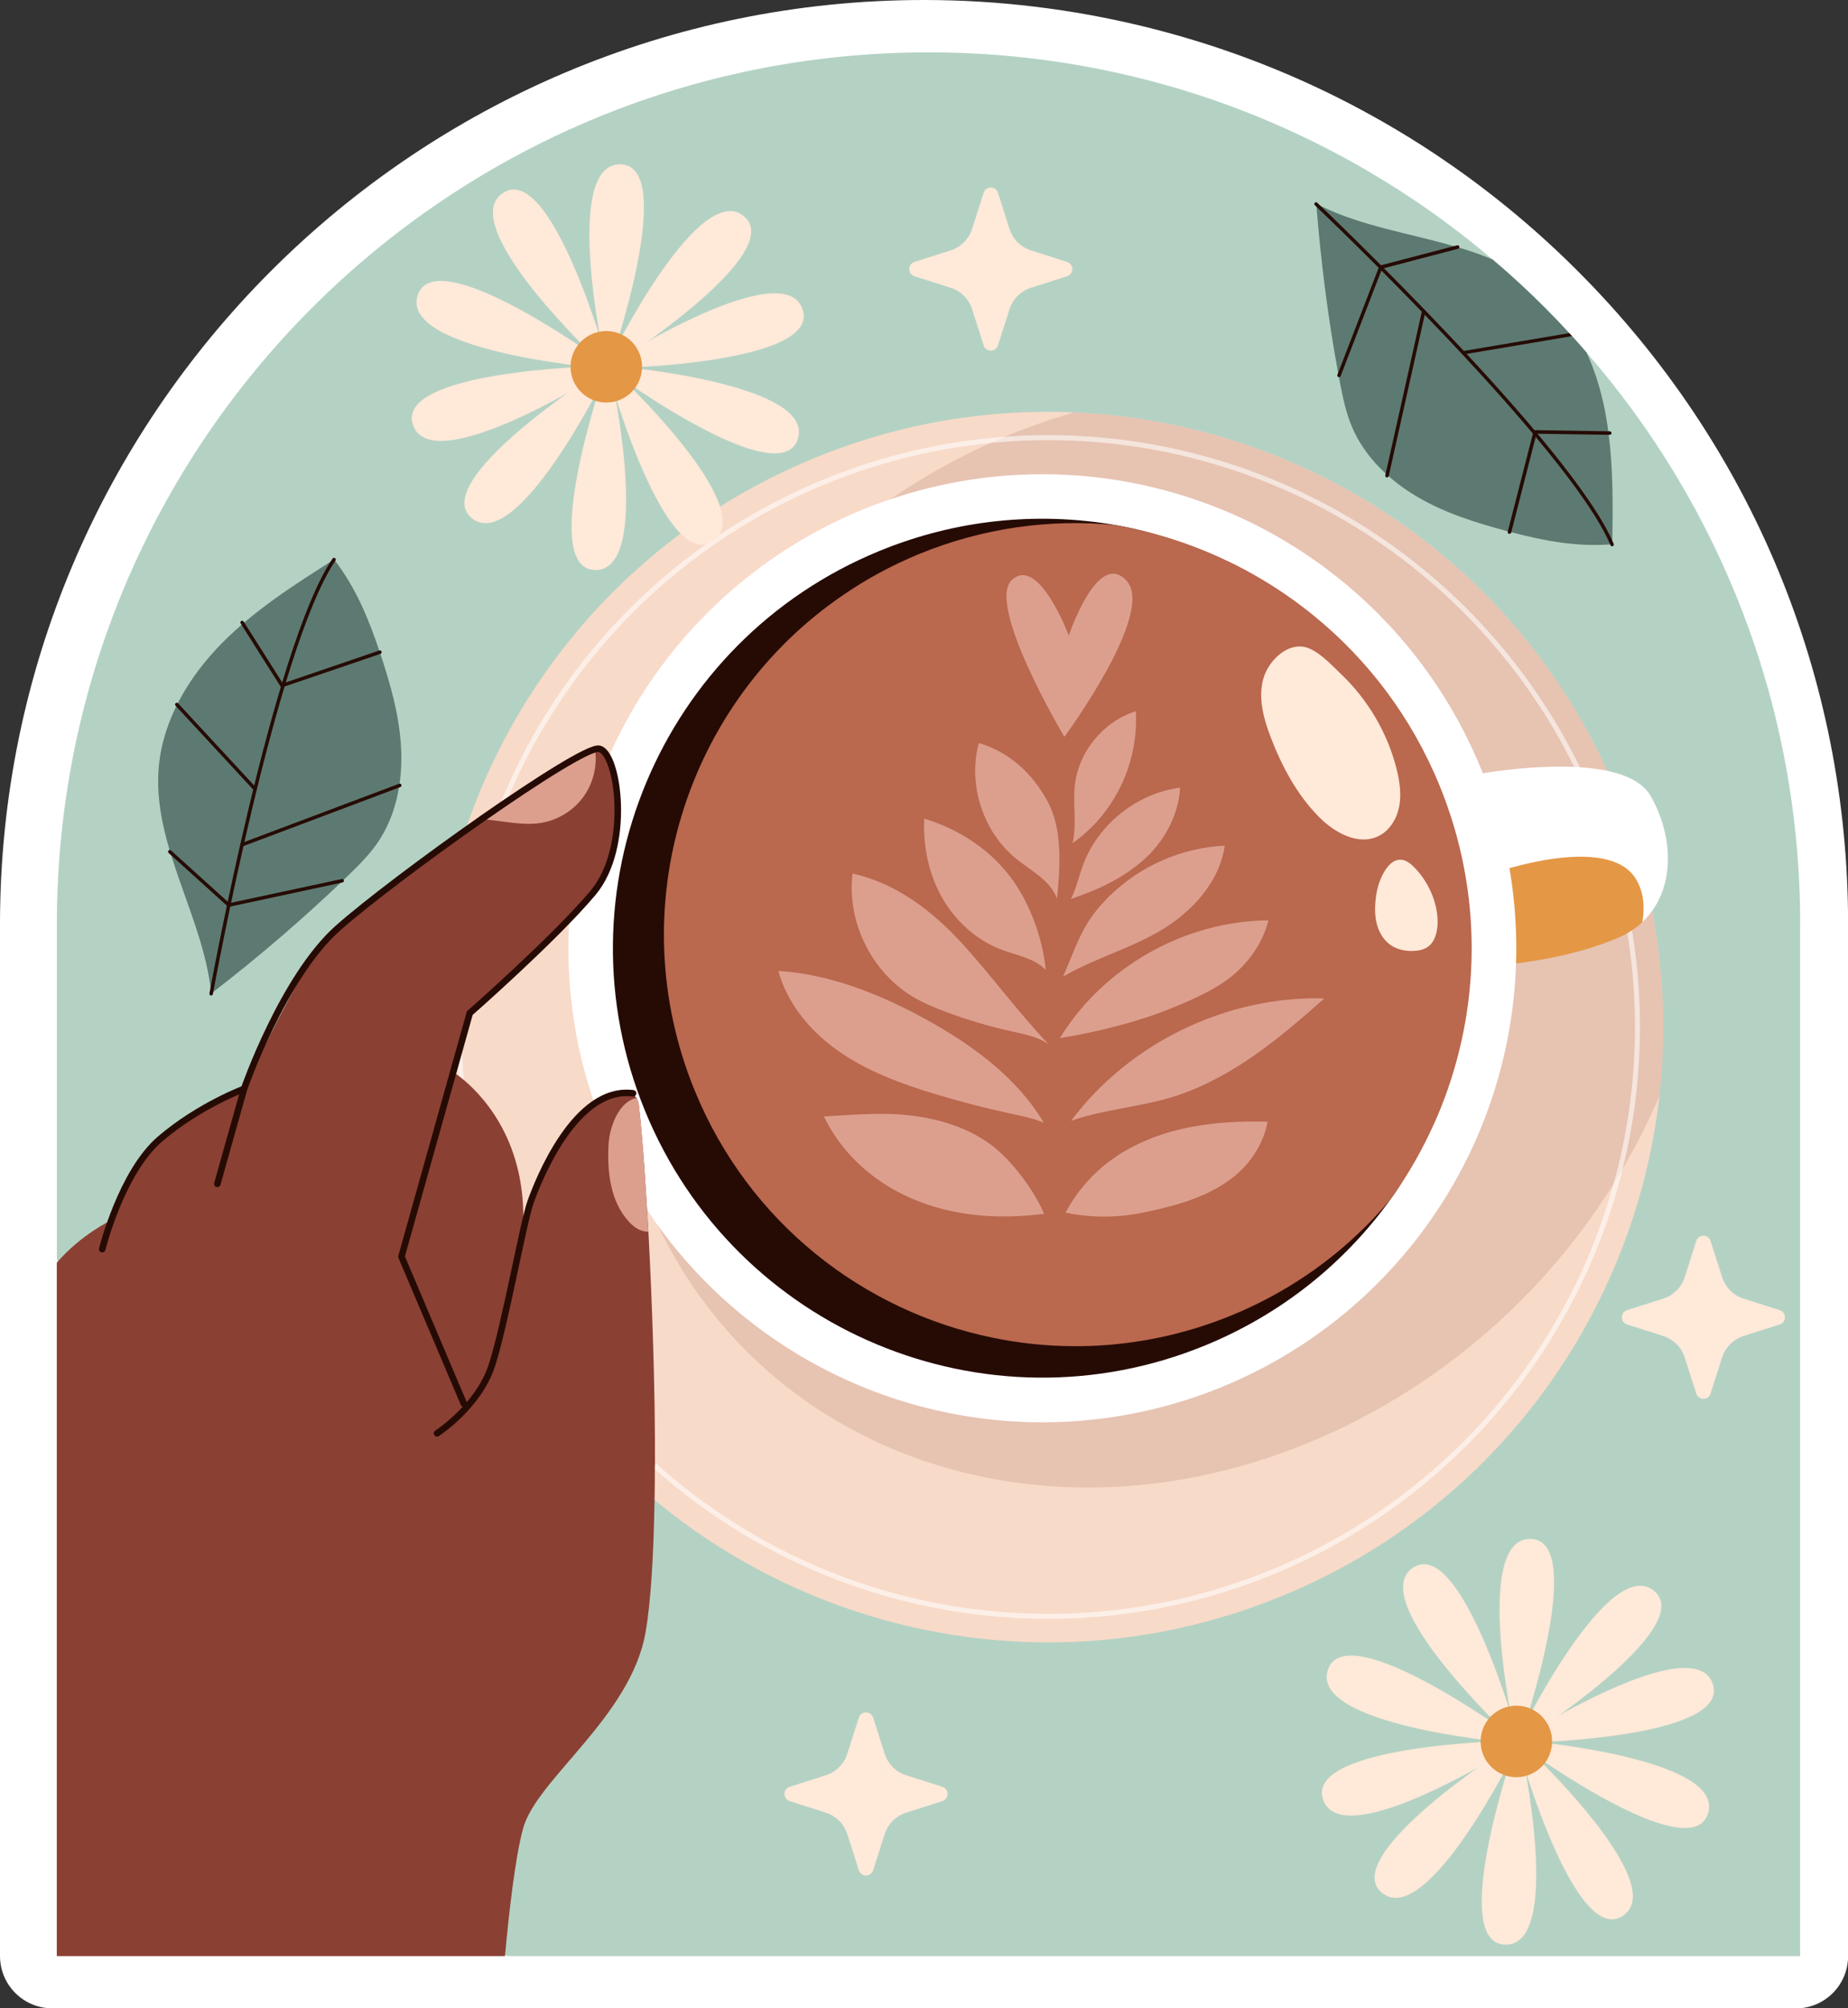 <?xml version="1.0" encoding="UTF-8"?>
<svg id="Layer_2" data-name="Layer 2" xmlns="http://www.w3.org/2000/svg" viewBox="0 0 203.73 221.37">
  <rect x="0" y="0" width="203.73" height="221.37" fill="#333333" stroke="none"/>
  <defs>
    <style>
      .cls-1 {
        fill: #5d7a72;
      }

      .cls-1, .cls-2, .cls-3, .cls-4, .cls-5, .cls-6, .cls-7, .cls-8, .cls-9, .cls-10, .cls-11 {
        stroke-width: 0px;
      }

      .cls-12 {
        opacity: .56;
        stroke: #fff;
        stroke-miterlimit: 10;
        stroke-width: .55px;
      }

      .cls-12, .cls-13 {
        fill: none;
      }

      .cls-2 {
        fill: #260b05;
      }

      .cls-3, .cls-6 {
        fill: #dc9f8e;
      }

      .cls-13 {
        stroke: #260b05;
        stroke-linecap: round;
        stroke-linejoin: round;
        stroke-width: .72px;
      }

      .cls-4 {
        fill: #e49745;
      }

      .cls-5 {
        fill: #fff;
      }

      .cls-6 {
        opacity: .21;
      }

      .cls-7 {
        fill: #ba684e;
      }

      .cls-8 {
        fill: #b4d2c4;
      }

      .cls-9, .cls-11 {
        fill: #8b4034;
      }

      .cls-10 {
        fill: #ffe9d9;
      }

      .cls-11 {
        opacity: .15;
      }
    </style>
  </defs>
  <g id="OBJECTS">
    <g>
      <path class="cls-5" d="m5.77,221.37c-3.19,0-5.77-2.58-5.77-5.77v-113.73C0,45.7,45.7,0,101.87,0c16.34,0,32.58,3.96,46.98,11.46,1.78.93,3.39,1.83,4.93,2.74,2.03,1.2,4.13,2.54,6.2,3.99,4.95,3.44,9.63,7.36,13.92,11.65,19.24,19.24,29.84,44.82,29.84,72.04v113.73c0,3.19-2.58,5.77-5.77,5.77H5.77Z"/>
      <g>
        <path class="cls-8" d="m198.45,101.88v113.73H55.96l-35.35-12.61-14.34-64.32v-36.8C6.26,48.8,49.28,5.77,102.36,5.77c15.98,0,31.06,3.9,44.32,10.81,1.57.82,3.12,1.67,4.63,2.58,2.01,1.18,3.96,2.44,5.87,3.77,2.56,1.78,5.03,3.68,7.39,5.7,1.99,1.68,1.08,7.97,2.92,9.81.91.91,6.89-.2,7.41.41,14.68,16.87,23.56,38.91,23.56,63.02Z"/>
        <g>
          <g>
            <path class="cls-1" d="m23.29,109.53c-.87-8.59-6.58-16.48-5.78-25.08.48-5.14,3.3-9.84,6.93-13.53,3.62-3.68,8.03-6.48,12.39-9.25,2.38,3.06,3.81,6.54,5.04,10.21,1.15,3.44,2.17,6.98,2.35,10.6.18,3.63-.53,7.39-2.58,10.39-.91,1.33-2.05,2.47-3.21,3.59-4.69,4.55-9.96,9.06-15.14,13.05Z"/>
            <g>
              <path class="cls-2" d="m23.28,109.73s-.02,0-.03,0c-.11-.02-.18-.12-.16-.23.07-.38,6.95-38.12,13.57-47.93.06-.09.18-.11.27-.05.09.06.11.18.05.27-6.57,9.74-13.44,47.4-13.51,47.78-.02.09-.1.16-.19.16Z"/>
              <path class="cls-2" d="m31.09,75.76c-.06,0-.12-.03-.16-.09l-4.4-6.95c-.06-.09-.03-.21.06-.27.09-.06.21-.03.27.06l4.32,6.82,10.64-3.63c.1-.03.21.02.25.12.03.1-.02.21-.12.25l-10.78,3.67s-.04.01-.07.01Z"/>
              <path class="cls-2" d="m28.07,87.11c-.05,0-.1-.02-.14-.06l-8.58-9.27c-.07-.08-.07-.2.01-.27.08-.07.2-.07.27.01l8.58,9.27c.07.08.07.2-.01.27-.04.04-.09.05-.14.05Z"/>
              <path class="cls-2" d="m26.71,93.3c-.08,0-.15-.05-.18-.13-.04-.1.01-.21.11-.25l17.36-6.53c.1-.04.21.01.25.11.04.1-.01.21-.11.25l-17.36,6.53s-.05.01-.07.01Z"/>
              <path class="cls-2" d="m25.22,99.95s-.09-.02-.13-.05l-6.5-5.88c-.08-.07-.09-.19-.01-.27.07-.08.19-.09.27-.01l6.43,5.81,12.4-2.66c.11-.03.21.04.23.15.02.1-.04.21-.15.23l-12.49,2.68s-.03,0-.04,0Z"/>
            </g>
          </g>
          <g>
            <path class="cls-1" d="m177.73,59.54c0,.15,0,.32,0,.47-.07,0-.14,0-.21,0-3.72.27-7.29-.39-10.9-1.34-.07-.02-.12-.03-.19-.05-.06-.02-.12-.03-.18-.05-3.45-.91-6.9-1.99-9.98-3.79-1.12-.65-2.18-1.41-3.16-2.27-.11-.1-.21-.19-.32-.29-1.63-1.49-2.96-3.26-3.8-5.3-.61-1.48-.94-3.07-1.25-4.64-.05-.25-.1-.49-.13-.74-.04-.14-.06-.29-.09-.43h0c-1.11-6-1.91-12.34-2.39-18.38,0-.09,0-.18-.02-.27.2.11.39.2.6.3h0c4.53,2.19,9.72,2.96,14.56,4.37h0c.2.05.4.11.61.17,1.27.38,2.51.81,3.7,1.32,1.99,1.68,3.9,3.45,5.74,5.29.91.91,1.8,1.84,2.67,2.79.11.11.21.22.32.34.54.6,1.08,1.19,1.6,1.81.84,1.83,1.45,3.76,1.88,5.72.21.98.38,1.97.51,2.96.02.12.04.26.05.38.49,3.84.46,7.74.4,11.62Z"/>
            <g>
              <path class="cls-2" d="m144.93,22.37s.01-.02.02-.02c.07-.08.2-.08.27,0,.28.27,28.1,26.69,32.68,37.6.04.1,0,.21-.1.25-.1.04-.21,0-.25-.1-4.55-10.84-32.31-37.2-32.59-37.47-.07-.07-.08-.17-.03-.25Z"/>
              <path class="cls-2" d="m169.08,47.49c.04-.05.1-.09.16-.08l8.23.13c.11,0,.19.09.19.2,0,.11-.09.19-.2.19l-8.07-.12-2.79,10.89c-.03.1-.13.17-.24.14-.1-.03-.17-.13-.14-.24l2.83-11.03s.01-.04.03-.06Z"/>
              <path class="cls-2" d="m172.98,36.71c.11.11.21.22.32.34l-11.6,1.96-.27.05c-.11.02-.2-.06-.22-.16,0-.05,0-.1.03-.13.03-.05.08-.08.12-.09h.03l11.59-1.96Z"/>
              <path class="cls-2" d="m156.79,34.22c.04-.06.12-.1.2-.08.1.02.17.13.15.23l-4.04,18.1c-.02.1-.13.17-.23.15-.1-.02-.17-.13-.15-.23l4.04-18.1s.02-.05.03-.07Z"/>
              <path class="cls-2" d="m152.05,29.34s.07-.07.11-.08l8.48-2.22c.1-.03.21.03.24.14.03.1-.03.21-.14.24l-8.38,2.2-4.56,11.83c-.04.1-.15.15-.25.11-.1-.04-.15-.15-.11-.25l4.6-11.92s.01-.03.02-.04Z"/>
            </g>
          </g>
        </g>
        <g>
          <g>
            <g>
              <g>
                <path class="cls-10" d="m182.94,120.8c-2.7,23.79-17.94,45.41-41.67,55.14-34.64,14.21-74.24-2.36-88.46-37-14.2-34.65,2.36-74.25,37-88.46,9.37-3.84,19.09-5.43,28.58-5.02,25.62,1.09,49.51,16.74,59.89,42.02,4.48,10.93,5.89,22.36,4.65,33.32Z"/>
                <path class="cls-6" d="m182.94,120.8c-2.7,23.79-17.94,45.41-41.67,55.14-34.64,14.21-74.24-2.36-88.46-37-14.2-34.65,2.36-74.25,37-88.46,9.37-3.84,19.09-5.43,28.58-5.02,25.62,1.09,49.51,16.74,59.89,42.02,4.48,10.93,5.89,22.36,4.65,33.32Z"/>
                <path class="cls-11" d="m182.94,120.8c-1.29,3.03-2.81,5.99-4.54,8.85v.02c-7.18,11.85-17.97,21.93-31.39,28.15-31.66,14.65-65.94,2.2-76.57-27.81-10.64-30,6.4-66.21,38.05-80.86.5-.23.99-.45,1.49-.67,2.79-1.21,5.61-2.21,8.41-3.01,25.62,1.09,49.51,16.74,59.89,42.02,4.48,10.93,5.89,22.36,4.65,33.32Z"/>
                <circle class="cls-12" cx="115.56" cy="113.2" r="64.96" transform="translate(-32.9 177.45) rotate(-67.81)"/>
              </g>
              <g>
                <path class="cls-5" d="m181.05,101.64c-.73.69-1.59-1.74-2.61-1.3-6.1,2.65-13.42,6.05-13.42,6.05l-.69-5.29-2.06-15.66s16.58-3.25,19.73,2.34c2.63,4.65,2.65,10.51-.95,13.86Z"/>
                <path class="cls-4" d="m181.05,101.64c-.73.69-1.59,1.26-2.61,1.7-6.1,2.65-13.42,3.05-13.42,3.05l-.69-5.29.39-4.88s12.61-4.47,15.66.72c.83,1.41.97,3.04.68,4.7Z"/>
              </g>
              <g>
                <circle class="cls-5" cx="114.91" cy="104.52" r="52.25" transform="translate(-40.25 111.87) rotate(-45)"/>
                <path class="cls-2" d="m96.95,60.73c8.53-3.5,17.48-4.32,25.93-2.87,15.53,2.67,24.39,13.03,30.81,28.7,6.42,15.66,8.84,32.77-.35,45.57-4.99,6.97-11.95,12.67-20.48,16.17-24.18,9.92-51.82-1.65-61.74-25.83-9.92-24.18,1.65-51.82,25.83-61.74Z"/>
                <path class="cls-7" d="m158.82,122.17c-.19.47-.38.93-.59,1.39-1.33,3.02-2.97,5.9-4.89,8.58-1.16,1.4-2.41,2.72-3.75,3.97-3.91,3.68-8.56,6.72-13.83,8.88-8.65,3.54-17.76,4.22-26.27,2.47-14.31-2.92-26.94-12.7-32.89-27.22-8.27-20.16-.97-42.83,16.32-54.63,2.59-1.79,5.41-3.31,8.42-4.55,7.07-2.89,14.44-3.88,21.54-3.19,8.04,1.38,15.65,4.84,21.99,10.02,5.9,4.81,10.73,11.13,13.82,18.67,4.87,11.88,4.56,24.59.13,35.61Z"/>
                <g>
                  <path class="cls-3" d="m117.83,70.05s-3.31-8.84-6.26-6.14c-2.95,2.7,5.77,17.31,5.77,17.31,0,0,10.07-13.63,6.87-17.19-3.19-3.56-6.38,6.02-6.38,6.02Z"/>
                  <path class="cls-3" d="m116.53,99.07c-.71-2.01-2.83-3.06-4.49-4.4-3.68-2.98-5.37-8.2-4.13-12.77,3.37.99,5.94,3.37,7.6,6.47,1.66,3.1,1.36,7.21,1.02,10.71Z"/>
                  <path class="cls-3" d="m118.24,92.93c.5-2.07.02-4.25.25-6.36.4-3.71,3.16-7.07,6.73-8.17.31,5.69-2.32,11.26-6.98,14.54Z"/>
                  <path class="cls-3" d="m118.06,99.1c.6-1.2.88-2.53,1.35-3.79,1.67-4.48,5.95-7.88,10.69-8.49-.16,3.07-1.84,6.1-4.18,8.1s-4.95,3.18-7.86,4.17Z"/>
                  <path class="cls-3" d="m115.29,106.91c-1.25-1.29-3.17-1.59-4.86-2.22-2.8-1.05-5.14-3.2-6.61-5.81-1.46-2.61-2.07-5.66-1.93-8.65,3.55,1.08,6.78,3.09,9.13,5.96,2.35,2.88,3.91,7.02,4.27,10.72Z"/>
                  <path class="cls-3" d="m117.21,107.63c.33-.79.66-1.57.98-2.36.44-1.06.89-2.13,1.46-3.12.71-1.24,1.62-2.36,2.64-3.36,3.37-3.33,8-5.36,12.73-5.58-.55,3.96-3.59,7.29-7.02,9.33-3.43,2.04-7.32,3.09-10.78,5.09Z"/>
                  <path class="cls-3" d="m115.65,115.14c-1.17-.85-2.64-1.13-4.05-1.44-2.5-.55-4.97-1.28-7.37-2.18-1.24-.46-2.46-.98-3.59-1.65-4.58-2.74-7.3-8.29-6.65-13.58,4.78,1.04,8.79,4.11,12.09,7.72,3.3,3.6,6.18,7.62,9.57,11.14Z"/>
                  <path class="cls-3" d="m116.85,114.42c4.79-7.84,13.8-12.92,22.99-12.97-.72,2.81-2.57,5.23-4.98,6.84-1.75,1.18-3.71,2.02-5.66,2.82-3.69,1.52-8.4,2.69-12.34,3.31Z"/>
                  <path class="cls-3" d="m115.09,123.76c-1.21-.51-2.51-.76-3.8-1.04-2.82-.61-5.62-1.34-8.38-2.18-3.63-1.11-7.25-2.45-10.37-4.61-3.12-2.16-5.74-5.24-6.73-8.91,5.47.34,10.81,2.41,15.64,5,5.31,2.84,10.55,6.56,13.63,11.74Z"/>
                  <path class="cls-3" d="m145.98,110.05c-10.73-.3-21.47,4.89-27.9,13.49,3.81-1.32,7.8-1.51,11.63-2.77,6.18-2.03,11.42-6.37,16.27-10.71Z"/>
                  <path class="cls-3" d="m115.11,133.8c-1.95.23-3.93.35-5.89.25-3.75-.17-7.48-1.11-10.75-2.96-3.26-1.85-6.03-4.63-7.63-8.03,3.15-.17,6.4-.48,9.53-.11,3.13.37,6.26,1.32,8.81,3.18,2.34,1.72,4.77,5,5.93,7.66Z"/>
                  <path class="cls-3" d="m117.46,133.67c1.07-2.02,2.55-3.82,4.32-5.26,2.46-1.99,5.45-3.27,8.53-3.98,3.09-.71,6.27-.87,9.44-.79-.59,3.06-2.56,5.52-5.24,7.11-2.68,1.6-5.75,2.36-8.81,2.97-2.63.52-5.62.51-8.24-.06Z"/>
                </g>
              </g>
            </g>
            <g>
              <path class="cls-9" d="m72.19,161.58c0,1.27,0,2.52-.03,3.74-.1,5.93-.39,11.14-.99,14.6-1.62,9.31-12.03,16.2-13.5,21.61-.88,3.19-1.58,9.47-2,14.08H6.26v-76.43c2.7-3.13,5.99-4.67,5.99-4.67,0,0,.33-1.1,1.13-2.71.05-.1.09-.18.13-.28.92-1.82,2.41-4.21,4.65-6.39,2.13-2.1,4.95-4.01,8.61-5.07h0s.08-.03.12-.04c0,0,0,0,0,0,0,0,6.26-13.41,8.84-16.04,1.63-1.67,3.57-3.38,5.66-5.09.15-.13.31-.25.47-.38,2.2-1.77,4.58-3.53,6.97-5.22.19-.13.38-.27.58-.41.62-.43,1.24-.87,1.87-1.31.64-.43,1.29-.87,1.92-1.3.71-.48,1.41-.95,2.11-1.4,2.55-1.69,4.96-3.24,7.06-4.6.47-.3.92-.59,1.37-.87,0,0,.03-.02.04-.03.23-.14.45-.29.67-.43.3-.19.63-.3.94-.31.61-.04,1.19.22,1.55.72.02.03.04.07.06.1.03.03.04.07.06.1.04.07.07.13.1.2.03.08.05.15.07.23.54,2.32,1.1,5.9.47,9.28-.03.15-.07.3-.1.45-.27,1.21-.69,2.38-1.34,3.46-.86,1.43-2.12,2.99-3.53,4.54-4.43,4.85-10.44,9.55-10.92,9.92-.02.02-.03.03-.03.03l-1.14,4.15-.65,2.38s.33.19.85.61c2.02,1.61,6.98,6.49,6.85,15.68,0,0,.43-1.32,1.24-3.16,0,0,0-.02,0-.03,1.31-2.98,3.6-7.33,6.63-9.65.05-.04.09-.08.13-.11.73-.55,1.5-.98,2.31-1.24.04,0,.08-.03.12-.04.53-.16,1.07-.07,1.49.21.22.13.41.34.56.57.13.2.22.44.25.7.25,2.09.56,5.78.84,10.37.03.4.06.82.08,1.24.05.78.1,1.58.14,2.39.42,7.78.75,17.29.73,25.83Z"/>
              <path class="cls-3" d="m52.62,90.2c.97.12,1.93.25,2.9.37,1.38.18,2.78.36,4.15.13,1.81-.3,3.49-1.32,4.59-2.79,1.1-1.47,1.59-3.38,1.36-5.2-4.57,2.1-8.94,4.51-13,7.48Z"/>
              <path class="cls-13" d="m23.96,130.49l2.95-10.48s4.26-12.28,10.31-17.68c6.06-5.4,26.68-20.13,28.81-19.8,2.13.33,3.6,10.8-.65,15.88-4.26,5.07-13.59,13.26-13.59,13.26l-7.53,26.84,6.87,16.2"/>
              <path class="cls-13" d="m48.18,157.99s4.58-2.95,6.06-7.53c1.47-4.58,3.44-15.71,4.26-18,.82-2.29,4.91-12.77,11.29-11.95"/>
              <path class="cls-13" d="m11.27,137.69s2.09-8.47,6.38-12.15c4.3-3.68,9.25-5.52,9.25-5.52"/>
              <path class="cls-3" d="m71.47,135.75c-.81.06-1.59-.48-2.14-1.09-2.05-2.23-2.41-5.52-2.24-8.55.11-1.88,1.14-4.72,3.08-5.07.13.2.22.44.25.7.32,2.62.72,7.75,1.06,14Z"/>
            </g>
          </g>
          <g>
            <path class="cls-10" d="m139.28,74.77c-.61,2.17.03,4.48.84,6.58,1.23,3.19,2.89,6.28,5.3,8.71,1.73,1.75,4.36,3.19,6.57,2.09,1.22-.61,2-1.9,2.26-3.24.26-1.34.06-2.73-.26-4.05-.99-4.03-3.18-7.74-6.18-10.59-1.06-1.01-2.73-2.85-4.25-3-1.97-.2-3.79,1.77-4.27,3.5Z"/>
            <path class="cls-10" d="m151.72,98.61c-.14,1.01-.2,2.05.02,3.05.22,1,.75,1.96,1.6,2.53.71.48,1.6.66,2.46.63.56-.02,1.13-.12,1.59-.44.78-.54,1.05-1.57,1.09-2.51.1-2.35-1.08-4.9-2.81-6.5-2.15-1.98-3.67,1.32-3.94,3.23Z"/>
          </g>
        </g>
        <g>
          <g>
            <g>
              <g>
                <path class="cls-10" d="m66.53,39.12s-4.51-21.08,1.84-21.01c6.35.07-.84,21.18-.84,21.18l-1-.18Z"/>
                <path class="cls-10" d="m67.47,41.82s4.51,21.08-1.84,21.01c-6.35-.07.84-21.18.84-21.18l1,.18Z"/>
              </g>
              <g>
                <path class="cls-10" d="m67.48,39.12s9.58-19.31,14.51-15.3c4.92,4-13.83,16.06-13.83,16.06l-.67-.76Z"/>
                <path class="cls-10" d="m66.53,41.82s-9.58,19.31-14.51,15.3c-4.92-4,13.83-16.06,13.83-16.06l.67.76Z"/>
              </g>
              <g>
                <path class="cls-10" d="m68.11,39.56s18.24-11.49,20.36-5.5c2.12,5.98-20.18,6.5-20.18,6.5l-.18-1Z"/>
                <path class="cls-10" d="m65.9,41.37s-18.24,11.49-20.36,5.5c-2.12-5.98,20.18-6.5,20.18-6.5l.18,1Z"/>
              </g>
              <g>
                <path class="cls-10" d="m68.43,40.42s21.47,1.91,19.53,7.96-19.99-7.05-19.99-7.05l.46-.9Z"/>
                <path class="cls-10" d="m65.57,40.52s-21.47-1.91-19.53-7.96c1.94-6.04,19.99,7.05,19.99,7.05l-.46.9Z"/>
              </g>
              <g>
                <path class="cls-10" d="m68.16,41.31s15.69,14.78,10.43,18.33c-5.26,3.55-11.35-17.91-11.35-17.91l.92-.42Z"/>
                <path class="cls-10" d="m65.85,39.62s-15.69-14.78-10.43-18.33c5.26-3.55,11.35,17.91,11.35,17.91l-.92.42Z"/>
              </g>
            </g>
            <circle class="cls-4" cx="66.84" cy="40.43" r="3.94"/>
          </g>
          <g>
            <g>
              <g>
                <path class="cls-10" d="m166.87,190.64s-4.51-21.08,1.84-21.01c6.35.07-.84,21.18-.84,21.18l-1-.18Z"/>
                <path class="cls-10" d="m167.81,193.34s4.51,21.08-1.84,21.01c-6.35-.07.84-21.18.84-21.18l1,.18Z"/>
              </g>
              <g>
                <path class="cls-10" d="m167.82,190.64s9.58-19.31,14.51-15.3c4.92,4-13.83,16.06-13.83,16.06l-.67-.76Z"/>
                <path class="cls-10" d="m166.87,193.34s-9.58,19.31-14.51,15.3c-4.92-4,13.83-16.06,13.83-16.06l.67.76Z"/>
              </g>
              <g>
                <path class="cls-10" d="m168.45,191.08s18.24-11.49,20.36-5.5c2.12,5.98-20.18,6.5-20.18,6.5l-.18-1Z"/>
                <path class="cls-10" d="m166.23,192.89s-18.24,11.49-20.36,5.5c-2.12-5.98,20.18-6.5,20.18-6.5l.18,1Z"/>
              </g>
              <g>
                <path class="cls-10" d="m168.77,191.94s21.47,1.91,19.53,7.96c-1.94,6.04-19.99-7.05-19.99-7.05l.46-.9Z"/>
                <path class="cls-10" d="m165.91,192.04s-21.47-1.91-19.53-7.96c1.94-6.04,19.99,7.05,19.99,7.05l-.46.9Z"/>
              </g>
              <g>
                <path class="cls-10" d="m168.5,192.83s15.69,14.78,10.43,18.33c-5.26,3.55-11.35-17.91-11.35-17.91l.92-.42Z"/>
                <path class="cls-10" d="m166.19,191.14s-15.69-14.78-10.43-18.33c5.26-3.55,11.35,17.91,11.35,17.91l-.92.42Z"/>
              </g>
            </g>
            <circle class="cls-4" cx="167.17" cy="191.95" r="3.94"/>
          </g>
        </g>
        <g>
          <path class="cls-10" d="m117.64,30.45l-3.98,1.27c-1.13.36-2.01,1.24-2.37,2.37l-1.27,3.98c-.25.77-1.33.77-1.58,0l-1.27-3.98c-.36-1.13-1.24-2.01-2.37-2.37l-3.98-1.27c-.77-.25-.77-1.33,0-1.58l3.98-1.27c1.13-.36,2.01-1.24,2.37-2.37l1.27-3.98c.25-.77,1.33-.77,1.58,0l1.27,3.98c.36,1.13,1.24,2.01,2.37,2.37l3.98,1.27c.77.25.77,1.33,0,1.58Z"/>
          <path class="cls-10" d="m196.2,145.99l-3.98,1.27c-1.13.36-2.01,1.24-2.37,2.37l-1.27,3.98c-.25.77-1.33.77-1.58,0l-1.27-3.98c-.36-1.13-1.24-2.01-2.37-2.37l-3.98-1.27c-.77-.25-.77-1.33,0-1.58l3.98-1.27c1.13-.36,2.01-1.24,2.37-2.37l1.27-3.98c.25-.77,1.33-.77,1.58,0l1.27,3.98c.36,1.13,1.24,2.01,2.37,2.37l3.98,1.27c.77.25.77,1.33,0,1.58Z"/>
          <path class="cls-10" d="m103.88,198.53l-3.98,1.27c-1.13.36-2.01,1.24-2.37,2.37l-1.27,3.98c-.25.77-1.33.77-1.58,0l-1.27-3.98c-.36-1.13-1.24-2.01-2.37-2.37l-3.98-1.27c-.77-.25-.77-1.33,0-1.58l3.98-1.27c1.13-.36,2.01-1.24,2.37-2.37l1.27-3.98c.25-.77,1.33-.77,1.58,0l1.27,3.98c.36,1.13,1.24,2.01,2.37,2.37l3.98,1.27c.77.25.77,1.33,0,1.58Z"/>
        </g>
      </g>
    </g>
  </g>
</svg>